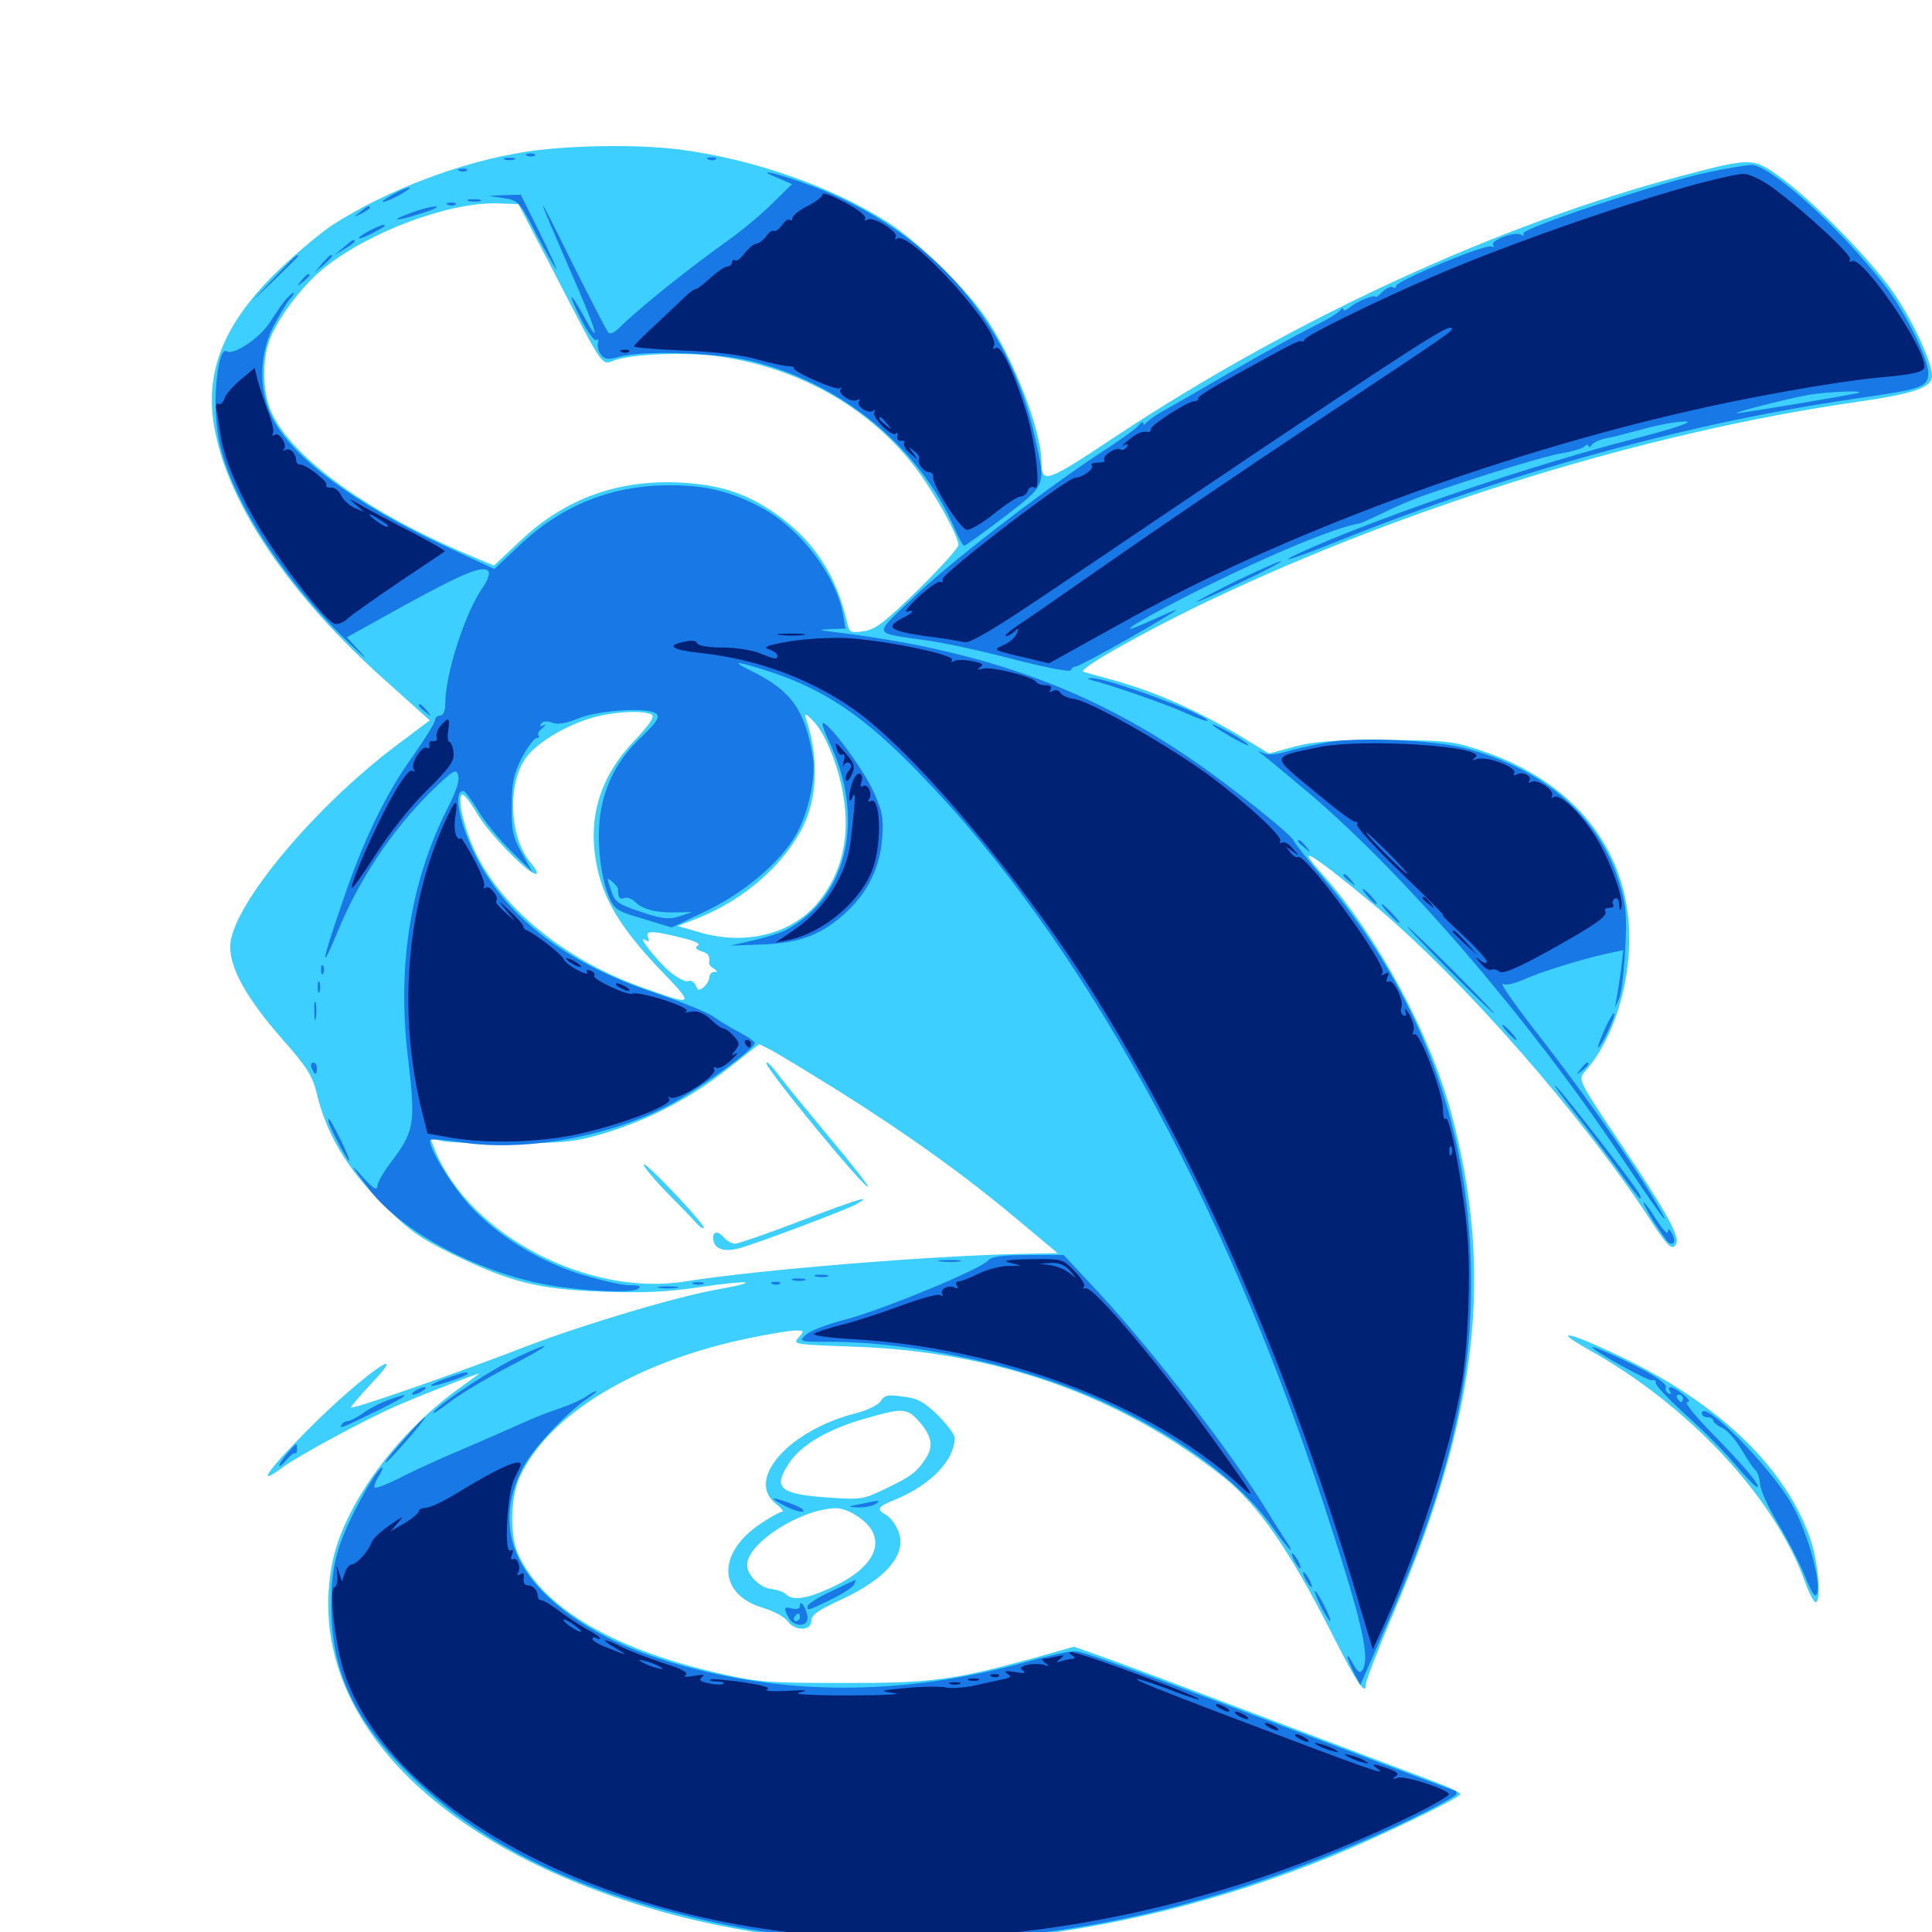 <svg xmlns="http://www.w3.org/2000/svg" viewBox="0 -1000 1000 1000">
	<path fill="#3ccfff" d="M272.461 -921.484C239.062 -916.406 200 -901.562 171.875 -883.398C164.844 -878.711 151.562 -867.383 142.188 -858.203C115.234 -831.445 105.664 -806.641 111.133 -777.734C118.359 -738.477 150.391 -691.406 199.805 -647.461L222.461 -627.148L206.836 -615.43C162.891 -582.812 119.141 -530.273 119.141 -509.961C119.141 -498.633 127.734 -483.203 145.312 -463.086C158.594 -448.047 161.719 -443.359 163.867 -434.375C168.945 -413.086 179.297 -395.703 197.266 -377.539C211.523 -363.281 216.797 -359.375 234.375 -350.781C263.672 -336.523 278.516 -332.617 311.914 -331.445C333.008 -330.664 345.117 -331.25 362.305 -333.789C387.305 -337.5 395.117 -336.914 372.656 -332.812C351.562 -329.297 303.32 -314.844 273.438 -303.516C237.695 -289.648 181.641 -270.117 181.641 -271.484C181.641 -272.07 186.133 -277.344 191.602 -283.203C214.453 -307.227 186.719 -287.5 159.766 -260.352C139.062 -239.648 132.422 -230.273 145.117 -239.648C153.516 -246.094 188.867 -265.234 206.055 -272.656C220.508 -278.906 249.023 -290.039 247.852 -288.867C247.461 -288.477 241.797 -284.375 235.352 -279.688C203.711 -256.25 177.344 -219.531 171.875 -190.43C157.031 -112.109 227.148 -40.625 350.391 -8.398C453.906 18.359 575 7.422 689.453 -39.258C712.891 -48.828 755.859 -69.531 755.859 -71.289C755.859 -72.07 751.172 -74.414 745.703 -76.562C740.039 -78.711 702.344 -92.969 662.109 -108.203C621.875 -123.438 581.445 -138.672 572.461 -141.797L555.859 -147.656L534.375 -141.602C492.969 -130.273 481.25 -128.711 435.547 -128.906C396.68 -128.906 391.797 -129.297 370.117 -134.375C315.82 -147.07 280.078 -168.555 267.969 -196.094C263.867 -205.859 264.258 -224.805 268.945 -235.352C283.594 -267.773 329.102 -295.312 387.891 -307.422C398.242 -309.57 408.984 -311.328 411.719 -311.328C416.406 -311.328 416.406 -311.133 413.281 -307.617C410.156 -304.102 410.938 -304.102 442.773 -302.93C515.43 -300.391 580.273 -277.539 633.398 -235.352C651.172 -221.094 667.383 -197.852 689.062 -155.078C702.734 -128.125 707.031 -121.68 707.031 -128.516C707.031 -130.078 713.477 -146.875 721.484 -165.625C765.039 -267.578 773.438 -341.211 750.977 -424.609C739.844 -465.625 713.086 -515.039 685.352 -546.484C669.336 -564.258 677.148 -559.766 710.938 -531.836C756.641 -493.75 819.727 -421.875 854.883 -367.578C863.477 -354.297 866.016 -352.148 867.773 -356.836C869.141 -360.742 861.133 -375 838.086 -409.18C817.188 -440.43 816.797 -441.211 820.117 -445.117C832.422 -458.594 841.211 -481.836 842.969 -505.469C846.875 -554.883 818.359 -594.336 766.602 -611.523C752.148 -616.406 748.438 -616.797 716.797 -616.992C689.844 -616.992 679.883 -616.211 669.727 -613.477L656.836 -609.961L644.336 -617.578C620.508 -632.031 597.656 -642.188 575.195 -648.242C568.75 -650 562.305 -651.758 560.742 -652.344C557.422 -653.516 594.336 -674.219 626.953 -689.648C729.688 -738.477 853.32 -776.367 959.961 -791.797C991.211 -796.289 1000 -799.414 1000 -805.469C1000 -812.305 990.82 -832.422 981.055 -847.07C969.922 -863.867 939.453 -895.117 921.875 -908.008C907.227 -918.555 906.836 -918.555 869.727 -908.789C775.391 -883.789 669.141 -834.766 577.344 -774.023C541.211 -750 539.258 -749.414 539.062 -760.742C539.062 -777.93 523.633 -816.797 508.984 -837.305C498.438 -852.148 474.219 -875.586 459.766 -884.766C430.469 -903.516 389.648 -917.773 351.367 -922.656C329.492 -925.391 293.945 -924.805 272.461 -921.484ZM287.695 -857.227C312.695 -808.789 311.328 -810.938 317.969 -813.477C326.758 -816.797 355.664 -817.969 372.656 -815.43C413.086 -809.57 448.633 -789.648 472.266 -759.961C482.031 -747.852 496.094 -722.852 496.094 -717.969C496.094 -716.406 486.719 -706.055 475.195 -694.727C457.812 -677.734 452.93 -674.023 446.875 -673.242C440.234 -672.266 439.648 -672.656 438.477 -677.734C433.203 -700.977 422.656 -717.969 404.883 -731.641C388.477 -743.945 374.219 -749.023 352.539 -750.195C320.117 -751.953 292.578 -741.992 269.336 -720.117L255.664 -707.227L238.672 -714.453C188.672 -735.938 150.977 -763.672 140.625 -786.328C136.328 -795.508 135.547 -810.352 138.672 -821.484C141.797 -832.617 155.469 -851.367 167.578 -861.133C191.016 -880.078 232.617 -895.508 257.617 -894.727L268.359 -894.336ZM337.305 -630.078C339.062 -629.102 336.133 -624.805 328.125 -616.406C310.742 -598.047 304.297 -577.344 308.594 -553.516C311.914 -535.156 320.898 -520.117 340.625 -499.219C359.961 -479.102 359.961 -479.102 333.008 -488.672C293.359 -502.734 260.938 -528.711 246.484 -558.008C240.234 -570.508 236.133 -588.672 239.453 -588.672C240.43 -588.672 243.945 -584.18 247.07 -578.711C253.125 -568.359 273.438 -547.656 277.344 -547.656C278.711 -547.656 277.344 -550.391 274.609 -553.516C262.891 -567.578 262.5 -597.266 273.828 -609.766C280.469 -616.992 292.578 -624.023 304.688 -627.93C315.82 -631.641 333.203 -632.617 337.305 -630.078ZM432.812 -603.516C441.797 -574.805 438.477 -550.977 423.047 -532.422C409.375 -516.406 385.742 -510.547 362.305 -517.383L350.781 -520.703L362.305 -525.195C385.547 -534.766 405.469 -552.148 415.625 -572.07C423.242 -587.305 423.828 -608.789 416.992 -628.711C416.211 -631.25 417.773 -630.273 421.875 -625.781C425.586 -621.484 429.688 -613.086 432.812 -603.516ZM355.078 -514.062C360.156 -512.695 362.695 -511.328 361.133 -510.547C359.57 -509.57 360.156 -508.594 363.086 -507.617C366.797 -506.445 367.578 -505.273 366.992 -501.562C366.992 -500.781 367.969 -499.414 369.531 -498.633C371.484 -497.266 371.484 -496.875 369.727 -496.875C368.359 -496.875 367.188 -495.703 367.188 -494.141C367.188 -492.773 365.82 -490.43 364.258 -489.062C361.914 -487.109 361.133 -487.305 360.156 -489.844C359.375 -491.797 357.617 -492.773 356.25 -492.188C354.688 -491.602 350.391 -493.945 346.68 -497.07C339.258 -503.516 329.492 -516.211 333.984 -513.477C335.938 -512.305 336.328 -512.695 335.352 -515.039C333.984 -518.555 338.086 -518.359 355.078 -514.062ZM433.398 -435.742C469.531 -413.086 499.414 -391.602 526.172 -369.141L547.461 -351.367L528.125 -350.977C481.055 -350 392.773 -342.773 354.492 -336.719C304.492 -328.711 243.555 -360.547 225.391 -404.102L222.656 -410.938L228.906 -409.375C232.422 -408.594 249.023 -408.008 265.625 -408.203C292.578 -408.398 297.852 -408.984 313.086 -413.477C336.523 -420.703 357.422 -431.641 376.758 -446.875L392.969 -459.57L399.219 -456.445C402.539 -454.688 417.969 -445.312 433.398 -435.742ZM395.117 -337.305C396.289 -337.891 395.312 -338.281 392.578 -338.281C389.844 -338.281 388.867 -337.891 390.234 -337.305C391.406 -336.914 393.75 -336.914 395.117 -337.305ZM396.68 -449.609C397.852 -444.922 449.023 -382.812 449.219 -385.938C449.219 -386.719 440.625 -397.852 430.078 -410.352C419.531 -423.047 407.422 -437.695 403.32 -443.164C399.414 -448.438 396.289 -451.367 396.68 -449.609ZM344.727 -383.203C352.344 -375.586 359.57 -367.969 360.938 -366.406C362.305 -364.844 363.867 -363.867 364.258 -364.453C365.43 -365.625 335.742 -397.266 333.398 -397.266C332.227 -397.266 337.305 -391.016 344.727 -383.203ZM414.062 -367.969C397.461 -361.523 382.422 -356.445 380.664 -356.25C378.906 -356.25 376.367 -357.617 375 -359.18C371.875 -362.891 369.141 -362.891 369.141 -359.375C369.141 -353.516 374.609 -351.562 383.398 -354.102C395.703 -357.812 436.914 -373.438 442.969 -376.562C452.734 -382.031 444.336 -379.492 414.062 -367.969ZM822.07 -301.562C874.023 -272.656 917.969 -225.586 933.984 -182.031C936.133 -175.781 938.867 -170.703 939.648 -170.703C942.969 -170.703 941.211 -191.406 936.914 -203.906C924.219 -239.844 891.406 -271.875 842.773 -295.898C814.648 -309.766 800.586 -313.672 822.07 -301.562ZM455.859 -274.805C454.492 -272.656 449.023 -270.117 443.164 -268.555C408.398 -259.766 385.742 -234.18 401.562 -221.68C404.492 -219.336 405.859 -217.578 404.883 -217.578C403.906 -217.578 399.023 -214.844 393.945 -211.523C370.898 -196.289 371.484 -174.805 394.922 -167.773C400.391 -166.211 406.055 -163.086 407.617 -160.938C411.328 -155.664 419.922 -155.664 419.922 -160.938C419.922 -164.062 423.242 -166.406 434.18 -171.484C458.789 -182.617 469.922 -195.703 464.844 -207.812C463.477 -211.133 460.742 -214.648 458.789 -215.82C453.32 -218.75 454.102 -220.117 463.867 -224.023C482.031 -231.641 494.141 -244.336 494.141 -255.859C494.141 -257.422 490.234 -262.695 485.352 -267.578C478.32 -274.414 474.805 -276.367 467.188 -277.148C459.57 -278.32 457.617 -277.734 455.859 -274.805ZM475 -265.039C482.227 -257.227 483.398 -251.562 479.297 -245.312C474.609 -238.086 471.68 -235.742 458.008 -229.297C446.68 -223.828 445.703 -223.633 427.148 -225C403.125 -226.758 399.805 -230.078 408.789 -243.164C414.844 -252.148 428.516 -260.156 446.68 -265.43C466.797 -271.289 469.141 -271.289 475 -265.039ZM440.039 -217.383C460.938 -206.641 456.25 -189.648 429.102 -177.734C416.992 -172.266 410.156 -171.484 406.836 -174.805C405.664 -175.977 402.344 -177.148 399.219 -177.539C393.359 -178.125 386.719 -184.766 386.719 -190.039C386.719 -201.172 414.062 -218.75 432.227 -219.336C434.18 -219.531 437.695 -218.555 440.039 -217.383Z"/>
	<path fill="#1878e5" d="M273.047 -919.336C271.484 -919.922 272.07 -920.508 274.219 -920.508C276.367 -920.703 277.539 -920.117 276.758 -919.531C276.172 -918.945 274.414 -918.75 273.047 -919.336ZM261.328 -917.383C259.961 -917.969 260.938 -918.359 263.672 -918.359C266.406 -918.359 267.383 -917.969 266.211 -917.383C264.844 -916.992 262.5 -916.992 261.328 -917.383ZM366.797 -917.383C365.234 -917.969 365.82 -918.555 367.969 -918.555C370.117 -918.75 371.289 -918.164 370.508 -917.578C369.922 -916.992 368.164 -916.797 366.797 -917.383ZM883.789 -910.742C859.375 -905.664 786.914 -881.641 788.477 -879.102C789.062 -877.93 788.672 -877.734 787.305 -878.516C784.375 -880.469 771.289 -875.586 772.852 -873.242C773.438 -872.07 773.047 -871.875 772.07 -872.461C769.531 -874.023 722.656 -854.688 722.656 -851.953C722.656 -850.977 721.875 -850.586 720.898 -851.367C719.922 -851.953 717.578 -850.781 715.625 -849.023C713.672 -847.07 712.109 -845.898 712.109 -846.289C711.719 -847.852 702.148 -843.945 698.828 -841.016C696.875 -839.453 695.312 -838.867 695.312 -839.844C695.312 -840.82 694.531 -840.625 693.75 -839.453C692.969 -838.086 686.328 -834.18 678.711 -830.469C671.289 -826.758 653.125 -816.797 638.672 -808.398C624.219 -800 608.398 -790.82 603.516 -788.086C598.633 -785.547 594.141 -782.227 593.359 -781.25C592.578 -780.078 591.797 -779.883 591.797 -780.859C591.797 -782.031 590.625 -781.445 589.453 -779.883C588.086 -778.125 579.102 -771.68 569.336 -765.43C539.648 -745.898 490.234 -707.812 471.875 -689.844C451.953 -670.703 451.172 -672.656 479.492 -668.555C488.086 -667.383 508.398 -663.086 524.414 -658.789C541.406 -654.492 553.906 -651.953 554.297 -653.125C554.688 -654.297 555.859 -655.078 557.031 -655.078C558.008 -655.078 570.508 -661.719 584.57 -669.727C598.633 -677.734 609.57 -684.375 608.984 -684.375C608.398 -684.375 602.93 -682.031 596.875 -679.297C574.805 -669.141 584.57 -676.172 612.695 -690.625C651.562 -710.547 690.43 -726.953 703.711 -729.102C704.492 -729.102 710.156 -731.836 716.406 -734.766C722.461 -737.891 732.812 -742.188 739.258 -744.336C771.094 -755.273 800.781 -764.258 808.594 -765.43C813.477 -766.211 818.555 -767.773 819.922 -768.75C821.094 -769.922 822.266 -770.117 822.266 -769.141C822.266 -768.164 823.047 -768.359 823.828 -769.727C824.609 -770.898 827.93 -772.461 831.055 -773.047C834.375 -773.633 843.164 -775.977 850.586 -777.93C858.203 -780.078 867.773 -781.836 872.07 -781.836C877.344 -781.836 867.773 -778.516 842.773 -772.07C791.797 -758.789 721.484 -734.961 680.273 -717.188C656.836 -707.031 665.43 -708.984 693.555 -720.312C782.227 -755.859 874.805 -781.25 960.938 -793.75C995.117 -798.633 998.047 -799.609 998.047 -807.031C998.047 -814.453 986.133 -838.672 975.781 -851.953C952.734 -881.836 916.016 -915.039 906.25 -914.648C903.516 -914.453 893.555 -912.891 883.789 -910.742ZM961.914 -796.68C959.18 -795.703 900.781 -785.938 899.023 -786.133C896.289 -786.328 926.367 -793.945 936.523 -795.703C946.289 -797.266 965.625 -798.047 961.914 -796.68ZM895.898 -784.766C896.68 -785.352 895.508 -785.938 893.359 -785.742C891.211 -785.742 890.625 -785.156 892.188 -784.57C893.555 -783.984 895.312 -784.18 895.898 -784.766ZM886.133 -782.812C886.914 -783.398 885.742 -783.984 883.594 -783.789C881.445 -783.789 880.859 -783.203 882.422 -782.617C883.789 -782.031 885.547 -782.227 886.133 -782.812ZM237.891 -911.523C236.328 -912.109 236.914 -912.695 239.062 -912.695C241.211 -912.891 242.383 -912.305 241.602 -911.719C241.016 -911.133 239.258 -910.938 237.891 -911.523ZM402.734 -907.812L409.961 -904.688L399.805 -894.727C394.141 -889.062 383.984 -880.664 377.148 -875.781C355.273 -860.156 330.469 -840.234 320.312 -830.078C318.164 -827.93 315.82 -826.953 315.039 -827.734C314.062 -828.516 305.859 -844.727 296.289 -863.672C276.367 -904.102 276.172 -903.711 294.922 -860.547C308.984 -828.516 311.914 -818.359 301.953 -836.719C294.531 -850.391 293.555 -848.828 300.781 -834.766C304.102 -828.125 307.617 -823.438 308.594 -824.023C309.57 -824.609 309.961 -824.023 309.57 -822.656C308.984 -821.094 309.57 -818.555 310.938 -816.602C313.086 -813.867 314.648 -813.672 320.312 -815.234C332.227 -818.75 370.312 -817.578 388.086 -813.281C435.156 -802.148 476.172 -768.359 494.141 -726.367C496.289 -721.484 498.438 -717.578 499.023 -717.578C499.805 -717.578 508.984 -724.219 519.727 -732.422C541.602 -749.219 541.211 -748.438 536.133 -771.68C522.656 -835.742 478.32 -884.18 413.281 -906.25C398.047 -911.523 391.602 -912.305 402.734 -907.812ZM203.125 -899.219C199.414 -897.07 197.266 -895.508 198.242 -895.508C199.414 -895.508 203.32 -897.07 207.031 -899.219C210.742 -901.367 213.086 -902.93 211.914 -902.93C210.938 -902.93 206.836 -901.367 203.125 -899.219ZM260.742 -897.461C268.164 -896.289 268.945 -895.703 277.344 -879.297C282.227 -870.117 286.914 -861.719 287.891 -860.742C288.672 -859.961 284.961 -868.164 279.492 -879.297L269.531 -899.219L261.133 -899.023L252.93 -898.633ZM242.773 -895.898C240.82 -896.484 241.992 -896.875 245.117 -896.875C248.438 -896.875 249.805 -896.484 248.633 -895.898C247.266 -895.508 244.531 -895.508 242.773 -895.898ZM232.031 -893.945C230.469 -894.531 231.055 -895.117 233.203 -895.117C235.352 -895.312 236.523 -894.727 235.742 -894.141C235.156 -893.555 233.398 -893.359 232.031 -893.945ZM186.328 -890.234C182.812 -887.5 182.812 -887.305 187.109 -889.453C189.453 -890.625 191.406 -891.992 191.406 -892.383C191.406 -893.945 190.43 -893.555 186.328 -890.234ZM213.281 -890.039C200.781 -885.547 204.297 -885.156 217.773 -889.453C224.219 -891.406 227.734 -893.164 225.586 -893.164C223.438 -893.164 217.969 -891.797 213.281 -890.039ZM191.016 -880.469C183.398 -876.367 184.18 -875 191.992 -878.906C199.219 -882.617 200.586 -883.594 198.047 -883.594C197.07 -883.398 193.945 -882.031 191.016 -880.469ZM177.539 -871.68L172.852 -867.773L178.32 -871.094C181.25 -872.852 183.594 -874.609 183.594 -875C183.594 -876.562 182.031 -875.781 177.539 -871.68ZM141.602 -855.859L129.883 -843.555L142.188 -855.273C148.828 -861.719 154.297 -867.188 154.297 -867.383C154.297 -868.945 152.344 -867.188 141.602 -855.859ZM166.797 -863.672L163.086 -859.18L167.578 -862.891C169.922 -865.039 171.875 -866.992 171.875 -867.383C171.875 -868.945 170.312 -867.773 166.797 -863.672ZM156.055 -854.883C153.516 -851.758 153.711 -851.562 156.836 -854.102C158.594 -855.469 160.156 -857.031 160.156 -857.422C160.156 -858.984 158.594 -858.008 156.055 -854.883ZM148.047 -845.117C146.289 -843.164 142.773 -837.891 139.844 -833.398C134.766 -825.195 120.898 -815.82 117.188 -818.164C113.867 -820.312 110.938 -802.734 111.719 -785.938C112.5 -773.438 114.258 -765.625 118.75 -754.297C130.078 -725.781 153.711 -692.773 181.055 -666.797C188.281 -659.766 191.016 -657.812 186.914 -662.109L179.492 -670.117L209.766 -686.914C240.82 -703.906 250.586 -707.812 252.93 -704.102C253.516 -702.93 252.344 -699.414 250 -696.094C240.82 -683.203 230.469 -651.172 230.469 -635.742C230.469 -632.031 229.492 -629.688 227.93 -629.688C226.367 -629.688 225.195 -628.516 225.195 -627.344C225.195 -625.977 220.117 -617.773 214.062 -609.18C199.805 -589.453 188.086 -565.43 176.953 -532.227C166.406 -501.758 165.43 -495.312 174.609 -517.383C185.938 -545.117 202.93 -570.312 223.242 -590.43C234.57 -601.367 236.133 -602.344 237.109 -598.828C238.086 -596.289 236.133 -590.234 231.445 -581.25C212.5 -543.75 205.469 -499.805 211.133 -452.93C215.234 -417.969 214.648 -414.648 201.953 -397.852C198.242 -392.969 195.312 -387.695 195.312 -385.938C195.117 -383.594 192.969 -384.961 188.086 -390.43C180.273 -399.219 181.641 -396.68 191.602 -383.789C208.594 -362.109 247.266 -341.602 283.203 -334.961C300.586 -331.836 326.758 -330.469 330.078 -332.812C332.227 -334.18 331.25 -334.766 325.781 -334.766C321.68 -334.766 310.156 -337.5 300 -340.625C278.125 -347.656 257.031 -360.742 242.969 -376.172C233.203 -387.109 220.703 -407.812 222.852 -409.961C223.633 -410.547 230.664 -409.961 238.477 -408.789C270.508 -403.711 314.258 -411.328 345.117 -427.344C360.938 -435.547 390.43 -456.836 390.625 -460.156C390.625 -460.938 386.914 -463.477 382.422 -465.82C377.93 -468.164 371.875 -471.875 368.945 -474.023C366.016 -475.977 352.734 -481.445 339.453 -485.938C298.242 -499.609 269.727 -519.531 252.148 -546.484C240.039 -564.844 233.008 -590.625 239.844 -590.625C240.625 -590.625 244.141 -585.938 247.461 -580.469C250.781 -574.805 258.594 -565.234 264.648 -559.375L275.586 -548.633L270.117 -558.398C265.43 -566.797 264.648 -570.312 264.844 -582.812C264.844 -594.727 265.82 -599.414 270.117 -607.812C273.047 -613.281 276.562 -617.969 277.734 -617.969C278.906 -617.969 279.297 -618.555 278.711 -619.336C277.93 -619.922 278.906 -621.68 280.859 -623.242C282.617 -624.805 283.008 -625.391 281.445 -624.609C279.688 -623.828 279.102 -624.023 280.078 -625.391C280.859 -626.758 283.008 -626.953 285.742 -625.977C288.672 -624.805 293.164 -625.586 299.805 -628.32C310.938 -632.617 336.133 -633.984 339.844 -630.469C341.602 -628.711 339.648 -625.977 332.617 -619.141C320.117 -607.617 313.086 -594.336 310.742 -578.711C308.789 -564.844 310.742 -546.484 315.234 -535.742C317.969 -529.297 319.336 -528.32 333.008 -524.414L347.656 -519.922L366.406 -528.906C387.5 -539.258 406.641 -556.25 413.672 -571.094C419.141 -582.422 422.266 -599.023 420.703 -608.008C416.797 -632.227 409.766 -642.188 390.039 -652.148C378.125 -658.008 379.688 -658.203 395.508 -653.32C425.977 -643.75 446.875 -629.883 476.562 -599.023C558.594 -514.648 633.203 -380.078 684.18 -224.414C704.688 -161.914 709.375 -142.383 705.273 -135.742C703.906 -133.594 702.93 -134.375 700.391 -138.672C698.828 -141.797 697.461 -143.555 697.461 -142.383C697.461 -141.406 699.023 -137.695 700.781 -134.18L704.102 -127.93L717.578 -158.594C751.367 -235.352 763.672 -289.648 761.133 -350.977C758.203 -424.414 731.836 -490.82 682.812 -548.047C675.781 -556.445 669.922 -563.867 669.727 -564.648C669.531 -567.188 637.5 -592.773 617.188 -606.641C562.891 -644.141 506.641 -664.062 428.711 -673.242C423.633 -673.828 424.023 -674.023 430.273 -674.414L437.695 -674.609L436.328 -682.031C432.617 -702.344 414.258 -726.367 394.336 -737.109C378.32 -745.703 365.43 -748.828 346.68 -748.828C316.797 -748.828 291.211 -738.672 269.336 -718.164L255.859 -705.469L231.055 -716.992C182.812 -739.453 149.805 -764.258 140.234 -785.156C133.789 -799.219 134.375 -816.797 141.406 -830.859C144.531 -836.719 148.242 -843.164 150 -845.117C151.562 -846.875 152.539 -848.438 151.953 -848.438C151.367 -848.438 149.609 -846.875 148.047 -845.117ZM319.922 -539.844C319.727 -535.742 320.703 -534.18 323.047 -535.156C324.414 -535.742 326.953 -534.961 328.516 -533.398C332.422 -529.297 339.453 -527.539 349.609 -527.734L358.398 -527.93L351.953 -525.781C346.484 -524.023 342.969 -524.219 332.031 -527.93C320.508 -531.641 318.359 -533.008 316.602 -538.281C313.867 -546.094 313.867 -546.289 317.188 -543.359C318.75 -541.992 319.922 -540.43 319.922 -539.844ZM639.648 -699.219C627.93 -693.359 618.75 -688.477 619.336 -688.477C619.922 -688.281 630.469 -692.969 642.773 -698.828C655.078 -704.688 664.258 -709.57 663.086 -709.57C662.109 -709.57 651.562 -704.883 639.648 -699.219ZM565.43 -647.852C575.391 -645.312 603.711 -635.547 613.867 -630.859C619.922 -628.125 625 -626.367 625 -626.953C625 -630.078 572.266 -649.414 564.844 -649.023C562.305 -648.828 562.5 -648.633 565.43 -647.852ZM216.797 -634.766C216.797 -634.375 218.359 -632.812 220.312 -631.445C223.242 -628.906 223.438 -629.102 220.898 -632.227C218.359 -635.352 216.797 -636.328 216.797 -634.766ZM428.906 -616.602C448.242 -576.953 438.867 -535.352 406.641 -518.555C404.102 -517.188 396.68 -514.844 390.039 -513.281L377.93 -510.547L394.531 -511.133C414.258 -511.914 425.391 -516.211 437.891 -527.734C449.414 -538.281 455.664 -551.562 456.641 -566.602C457.422 -576.953 456.641 -580.469 451.758 -591.016C446.094 -602.93 429.102 -625.781 425.977 -625.781C425.195 -625.781 426.562 -621.68 428.906 -616.602ZM627.93 -624.414C629.102 -623.438 634.375 -620.117 639.648 -617.188C645.117 -614.258 647.656 -613.281 645.508 -615.039C641.211 -618.75 624.805 -627.344 627.93 -624.414ZM688.477 -616.016C682.031 -614.844 672.461 -612.891 667.188 -611.328C660.547 -609.375 656.25 -608.984 653.516 -610.352C650.586 -611.719 650.781 -611.328 654.297 -608.789C656.836 -606.836 667.773 -597.656 678.711 -588.477C729.297 -545.117 793.164 -470.312 839.844 -400.195C856.055 -375.781 865.039 -363.281 860.352 -371.875C848.828 -392.578 825 -427.148 799.805 -459.766C782.617 -481.836 775.195 -492.578 778.32 -490.625C779.492 -489.844 784.18 -491.016 788.672 -492.969C797.656 -497.07 817.969 -503.32 831.836 -506.445L840.234 -508.203L839.062 -498.242C838.281 -492.578 837.305 -485.938 836.719 -483.203L835.938 -478.32L838.086 -483.203C839.258 -485.938 840.625 -497.461 841.211 -508.789C842.188 -526.367 841.602 -531.641 838.086 -543.164C827.734 -577.344 799.219 -602.148 757.812 -612.891C742.578 -616.797 704.883 -618.555 688.477 -616.016ZM671.875 -564.453C671.875 -564.062 673.438 -562.5 675.391 -561.133C678.32 -558.594 678.516 -558.789 675.977 -561.914C673.438 -565.039 671.875 -566.016 671.875 -564.453ZM695.312 -546.875C695.312 -546.484 696.875 -544.922 698.828 -543.555C701.758 -541.016 701.953 -541.211 699.414 -544.336C696.875 -547.461 695.312 -548.438 695.312 -546.875ZM708.008 -535.938C709.961 -533.789 711.914 -532.031 712.5 -532.031C713.086 -532.031 711.914 -533.789 709.961 -535.938C708.008 -538.086 706.055 -539.844 705.469 -539.844C704.883 -539.844 706.055 -538.086 708.008 -535.938ZM718.75 -527.148C721.289 -524.414 723.828 -522.266 724.219 -522.266C724.805 -522.266 723.242 -524.414 720.703 -527.148C718.164 -529.883 715.625 -532.031 715.234 -532.031C714.648 -532.031 716.211 -529.883 718.75 -527.148ZM750 -497.852C762.305 -485.547 772.852 -475.391 773.438 -475.391C773.828 -475.391 764.258 -485.547 751.953 -497.852C739.648 -510.156 729.102 -520.312 728.516 -520.312C728.125 -520.312 737.695 -510.156 750 -497.852ZM166.211 -497.656C166.211 -495.508 166.797 -494.922 167.383 -496.484C167.969 -497.852 167.773 -499.609 167.188 -500.195C166.602 -500.977 166.016 -499.805 166.211 -497.656ZM164.453 -489.062C164.453 -486.328 164.844 -485.352 165.43 -486.719C165.82 -487.891 165.82 -490.234 165.43 -491.602C164.844 -492.773 164.453 -491.797 164.453 -489.062ZM162.695 -476.367C162.695 -472.07 163.086 -470.508 163.477 -473.047C163.867 -475.391 163.867 -478.906 163.477 -480.859C162.891 -482.617 162.5 -480.664 162.695 -476.367ZM830.664 -467.383C828.32 -462.109 826.758 -457.812 827.148 -457.812C828.711 -457.812 836.133 -473.633 835.547 -475.391C835.156 -476.172 833.008 -472.656 830.664 -467.383ZM780.273 -465.625C782.227 -463.477 784.18 -461.719 784.766 -461.719C785.352 -461.719 784.18 -463.477 782.227 -465.625C780.273 -467.773 778.32 -469.531 777.734 -469.531C777.148 -469.531 778.32 -467.773 780.273 -465.625ZM161.328 -447.07C162.109 -445.508 162.891 -444.141 163.281 -444.141C163.672 -444.141 164.062 -445.508 164.062 -447.07C164.062 -448.633 163.281 -450 162.109 -450C161.133 -450 160.742 -448.633 161.328 -447.07ZM818.164 -446.68C815.625 -443.555 815.82 -443.359 818.945 -445.898C822.07 -448.438 823.047 -450 821.484 -450C821.094 -450 819.531 -448.438 818.164 -446.68ZM814.062 -425.391C822.656 -414.453 833.789 -399.805 838.867 -392.578C843.945 -385.547 848.438 -379.688 848.828 -379.688C849.414 -379.688 849.219 -380.859 848.438 -382.227C844.922 -388.086 813.867 -428.32 806.641 -436.328C802.344 -441.211 805.664 -436.133 814.062 -425.391ZM169.922 -419.922C169.922 -417.773 179.688 -399.219 180.664 -399.219C181.25 -399.219 179.297 -403.906 176.562 -409.57C171.094 -420.312 169.922 -422.266 169.922 -419.922ZM855.859 -367.773C859.375 -362.5 862.891 -357.422 863.672 -356.836C866.602 -355.078 867.578 -357.812 865.43 -361.523C864.062 -364.062 863.477 -364.258 863.281 -362.305C863.281 -360.742 860.742 -363.477 857.422 -368.555C854.297 -373.633 851.172 -377.734 850.781 -377.734C850.195 -377.734 852.539 -373.242 855.859 -367.773ZM511.328 -347.461C507.422 -342.969 455.859 -321.68 437.5 -316.992C428.32 -314.648 419.141 -311.133 416.992 -308.984C413.281 -305.469 413.672 -305.469 431.641 -305.469C465.039 -305.273 508.984 -297.266 545.703 -284.57C594.141 -267.773 639.453 -237.5 659.18 -208.789C666.406 -198.633 671.484 -193.164 665.625 -202.539C663.867 -204.883 659.766 -211.719 656.055 -217.578C638.477 -246.68 597.461 -299.805 569.141 -330.469L550.586 -350.391H532.227C518.555 -350.391 513.086 -349.609 511.328 -347.461ZM486.914 -347.07C483.789 -347.461 485.938 -347.852 491.211 -347.852C496.68 -347.852 499.023 -347.461 496.68 -347.07C494.141 -346.68 489.844 -346.68 486.914 -347.07ZM422.461 -339.258C420.508 -339.844 421.68 -340.234 424.805 -340.234C428.125 -340.234 429.492 -339.844 428.32 -339.258C426.953 -338.867 424.219 -338.867 422.461 -339.258ZM410.742 -337.305C408.789 -337.891 409.961 -338.281 413.086 -338.281C416.406 -338.281 417.773 -337.891 416.602 -337.305C415.234 -336.914 412.5 -336.914 410.742 -337.305ZM358.984 -335.352C357.617 -335.938 358.594 -336.328 361.328 -336.328C364.062 -336.328 365.039 -335.938 363.867 -335.352C362.5 -334.961 360.156 -334.961 358.984 -335.352ZM400 -335.352C398.438 -335.938 399.023 -336.523 401.172 -336.523C403.32 -336.719 404.492 -336.133 403.711 -335.547C403.125 -334.961 401.367 -334.766 400 -335.352ZM341.406 -333.398C338.867 -333.789 340.82 -334.18 345.703 -334.18C350.586 -334.18 352.539 -333.789 350.195 -333.398C347.656 -333.008 343.75 -333.008 341.406 -333.398ZM268.359 -297.852C255.078 -291.602 229.102 -274.609 224.609 -269.336C223.047 -267.383 226.562 -269.531 232.422 -274.023C238.281 -278.516 252.344 -286.914 263.672 -292.773C285.547 -304.102 288.281 -307.031 268.359 -297.852ZM824.219 -302.734C824.219 -300.977 852.93 -285.156 855.078 -285.547C856.445 -285.938 857.227 -285.352 857.031 -284.18C856.641 -283.203 863.672 -275.781 872.266 -267.969C881.055 -260.156 892.969 -248.242 898.633 -241.406C904.297 -234.766 909.18 -229.688 909.766 -230.273C910.938 -231.445 902.539 -241.406 885.156 -259.18C877.148 -267.383 871.68 -274.219 873.242 -274.219C875 -274.414 874.414 -275.586 871.289 -278.125C866.211 -282.422 862.305 -283.398 864.453 -279.688C865.234 -278.32 865.039 -278.125 863.477 -278.906C862.305 -279.688 861.719 -281.055 862.305 -282.031C862.891 -282.812 859.57 -285.742 854.883 -288.477C846.094 -293.75 824.219 -303.711 824.219 -302.734ZM871.094 -276.172C871.094 -275.195 870.703 -274.219 870.312 -274.219C869.727 -274.219 868.75 -275.195 868.164 -276.172C867.578 -277.344 867.969 -278.125 868.945 -278.125C870.117 -278.125 871.094 -277.344 871.094 -276.172ZM230.859 -286.523C226.172 -284.961 222.852 -283.203 223.242 -282.812C224.023 -281.836 242.188 -287.891 242.188 -289.062C242.188 -290.234 240.039 -289.844 230.859 -286.523ZM214.844 -280.078C213.281 -279.102 212.891 -278.125 213.867 -278.125C215.039 -278.125 217.188 -279.102 218.75 -280.078C220.312 -281.055 220.898 -282.031 219.727 -282.031C218.75 -282.031 216.406 -281.055 214.844 -280.078ZM303.32 -277.148C301.172 -275.586 295.117 -272.852 289.844 -271.094C284.57 -269.336 275.977 -266.016 270.508 -263.477C265.234 -261.133 251.172 -254.883 239.258 -249.805C227.539 -244.922 212.695 -238.086 206.445 -234.766C200.195 -231.641 194.531 -229.492 193.945 -230.078C193.359 -230.664 194.336 -233.398 196.289 -236.328C198.047 -239.258 198.633 -240.82 197.461 -240.234C193.555 -237.695 179.883 -212.695 175.781 -200C172.656 -190.625 171.484 -182.617 171.484 -169.336C171.484 -135.742 182.422 -111.328 209.961 -83.594C243.555 -49.414 289.453 -25.195 350.586 -9.57C386.719 -0.195 411.914 3.125 453.125 4.492C544.727 7.422 634.57 -12.891 729.102 -57.812C742.773 -64.453 753.906 -70.508 753.906 -71.484C753.906 -72.266 753.711 -73.047 753.32 -73.047C752.93 -73.047 724.609 -83.594 690.234 -96.68C575.195 -140.039 560.742 -145.312 555.859 -145.312C553.125 -145.312 541.797 -142.773 530.664 -139.648C474.609 -124.023 418.359 -122.266 366.211 -134.57C329.297 -143.164 303.516 -155.273 284.375 -172.852C262.891 -192.578 258.008 -215.234 270.312 -239.648C275.586 -250 292.969 -268.75 304.688 -276.562C307.422 -278.32 309.18 -279.883 308.594 -279.883C308.008 -280.078 305.664 -278.711 303.32 -277.148ZM200.586 -275.195C196.484 -273.633 190.625 -270.703 187.695 -268.359C184.57 -266.211 181.055 -264.453 180.078 -264.453C178.906 -264.453 177.344 -263.672 176.758 -262.5C175.391 -260.156 176.758 -260.742 196.289 -270.312C212.109 -278.125 213.867 -280.078 200.586 -275.195ZM880.859 -268.359C880.859 -267.383 882.227 -266.406 883.789 -266.406C885.352 -266.406 886.719 -265.625 886.719 -264.844C886.719 -263.867 888.867 -262.109 891.406 -260.938C894.141 -259.766 898.633 -254.492 901.562 -249.414C904.688 -244.336 907.812 -239.453 908.789 -238.867C909.766 -238.086 910.742 -235.156 910.938 -232.031C911.133 -228.906 915.234 -219.727 920.117 -211.719C925 -203.711 931.25 -191.406 934.18 -184.375C937.891 -175.195 939.648 -172.656 940.43 -175C942.773 -181.055 935.742 -206.445 927.734 -220.898C916.992 -240.234 880.859 -276.953 880.859 -268.359ZM213.672 -260.156C202.734 -247.852 198.633 -242.969 199.609 -242.969C200.195 -242.969 205.078 -248.242 210.742 -254.688C221.484 -266.992 223.633 -270.898 213.672 -260.156ZM148.828 -247.852C146.484 -245.117 144.531 -242.383 144.531 -241.406C144.727 -240.625 146.289 -241.992 148.242 -244.336C150.195 -246.68 152.344 -248.242 152.734 -247.852C153.32 -247.266 153.711 -248.242 153.711 -249.805C153.711 -253.516 153.711 -253.516 148.828 -247.852ZM400.391 -224.219C400.391 -223.828 402.93 -222.266 406.25 -220.508C412.109 -217.578 417.773 -216.406 415.234 -218.945C413.672 -220.508 400.391 -225.195 400.391 -224.219ZM445.312 -221.484C438.477 -220.117 438.477 -220.117 444.336 -219.727C447.656 -219.727 451.562 -220.508 453.125 -221.484C456.445 -223.633 455.273 -223.633 445.312 -221.484ZM669.922 -192.188C671.094 -190.039 672.461 -188.281 673.047 -188.281C673.438 -188.281 673.047 -190.039 671.875 -192.188C670.703 -194.336 669.336 -196.094 668.75 -196.094C668.359 -196.094 668.75 -194.336 669.922 -192.188ZM675.781 -182.422C676.953 -180.273 678.32 -178.516 678.906 -178.516C679.297 -178.516 678.906 -180.273 677.734 -182.422C676.562 -184.57 675.195 -186.328 674.609 -186.328C674.219 -186.328 674.609 -184.57 675.781 -182.422ZM430.273 -176.367C423.438 -173.242 417.969 -169.727 417.969 -168.555C417.969 -166.211 417.578 -166.016 431.25 -172.656C436.719 -175.391 441.797 -178.711 442.188 -180.078C442.773 -181.25 442.969 -182.422 442.773 -182.227C442.578 -182.227 436.914 -179.492 430.273 -176.367ZM683.594 -168.75C685.742 -164.453 688.086 -160.938 688.477 -160.938C689.062 -160.938 687.695 -164.453 685.547 -168.75C683.398 -173.047 681.055 -176.562 680.664 -176.562C680.078 -176.562 681.445 -173.047 683.594 -168.75ZM414.062 -168.945C414.062 -167.383 412.695 -166.797 410.156 -167.383C405.664 -168.555 405.469 -167.969 408.203 -162.695C410.742 -158.008 417.969 -157.617 417.969 -162.5C417.969 -166.602 414.062 -173.047 414.062 -168.945ZM414.062 -162.891C414.062 -161.914 413.086 -160.938 411.914 -160.938C410.938 -160.938 410.547 -161.914 411.133 -162.891C411.719 -164.062 412.695 -164.844 413.281 -164.844C413.672 -164.844 414.062 -164.062 414.062 -162.891Z"/>
	<path fill="#002274" d="M866.211 -901.367C825 -889.258 774.023 -870.898 740.234 -856.25C711.328 -843.75 676.953 -826.758 675.391 -824.414C674.609 -823.047 673.828 -822.656 673.828 -823.438C673.828 -824.219 668.359 -821.875 661.719 -818.164C654.883 -814.453 642.578 -807.617 634.375 -803.125C626.172 -798.633 619.727 -794.531 620.117 -793.75C620.508 -792.969 619.727 -792.383 618.359 -792.383C614.844 -792.383 595.703 -780.078 595.703 -777.93C595.703 -776.953 595.117 -776.367 594.336 -776.367C591.016 -776.953 588.672 -775.977 583.984 -772.07C581.25 -769.922 580.273 -768.75 581.836 -769.531C583.594 -770.508 584.18 -770.117 583.203 -768.555C582.422 -767.383 580.859 -766.797 579.883 -767.383C577.734 -768.945 569.922 -763.672 571.68 -761.914C572.266 -761.133 570.898 -760.547 568.359 -760.547C565.82 -760.547 564.453 -759.961 565.039 -759.18C566.797 -757.617 560.547 -752.93 556.641 -752.734C552.148 -752.734 487.305 -702.93 487.891 -700.195C488.086 -698.828 487.695 -698.242 486.719 -698.828C485.742 -699.414 480.664 -695.898 475.391 -691.016C470.117 -686.133 467.578 -682.617 469.727 -683.398C474.219 -684.766 472.461 -682.617 466.406 -679.688C458.203 -675.391 460.742 -673.438 477.93 -670.898C487.5 -669.727 496.875 -668.164 499.023 -667.578C501.953 -666.797 515.039 -674.609 544.531 -694.531C725.586 -816.797 749.219 -832.227 751.172 -830.273C752.539 -828.906 754.492 -830.273 676.758 -778.711C643.555 -756.641 597.852 -725.586 575.195 -709.766C552.734 -694.141 530.664 -678.711 526.367 -675.977C522.07 -673.047 519.531 -670.703 520.703 -670.703C521.68 -670.703 523.828 -671.875 525.195 -673.242C527.148 -675.195 527.344 -674.805 526.172 -671.875C525.391 -669.922 522.266 -667.188 519.141 -666.016C513.867 -663.672 514.062 -663.477 528.32 -660.156L542.969 -656.641L553.125 -662.305C558.789 -665.43 573.633 -673.633 585.938 -680.469C663.867 -723.438 772.266 -763.672 871.094 -786.523C905.078 -794.531 950.977 -802.539 971.68 -804.492C991.211 -806.25 996.094 -807.422 996.094 -810.352C996.094 -820.898 963.672 -867.969 958.594 -864.844C957.422 -864.062 957.031 -864.453 957.617 -865.625C958.984 -867.578 935.742 -889.258 917.969 -902.539C912.695 -906.445 906.055 -909.766 902.93 -909.961C900 -910.352 883.398 -906.445 866.211 -901.367ZM425.781 -899.414C425.781 -898.242 422.266 -895.508 417.969 -893.359C413.672 -891.211 410.156 -888.281 410.156 -887.109C410.156 -885.938 409.57 -885.547 408.789 -886.133C408.203 -886.914 406.25 -885.742 404.883 -883.594C403.32 -881.445 401.367 -880.078 400.586 -880.469C399.805 -881.055 397.852 -879.688 396.484 -877.539C394.922 -875.586 392.578 -873.828 391.406 -873.828C390.234 -873.828 387.695 -871.68 385.547 -869.141C383.594 -866.406 381.445 -864.648 380.469 -865.234C379.688 -865.82 378.906 -865.234 378.906 -864.258C378.906 -863.086 377.734 -862.109 376.562 -862.109C375.195 -862.109 371.289 -859.375 367.773 -856.25C364.258 -852.93 360.938 -850.391 360.156 -850.391C359.375 -850.391 357.422 -849.023 355.664 -847.461C353.906 -845.703 347.07 -839.258 340.43 -833.008C333.594 -826.758 328.125 -821.289 328.125 -820.703C328.125 -820.117 339.844 -819.141 354.102 -818.555C369.922 -817.969 384.375 -816.211 391.602 -814.062C398.047 -812.305 405.273 -810.547 407.617 -810.547C409.961 -810.352 411.328 -809.961 410.938 -809.57C409.57 -808.008 432.422 -797.852 434.57 -799.023C435.547 -799.805 435.938 -799.609 435.156 -798.633C433.008 -796.484 440.82 -791.211 443.75 -792.969C445.117 -793.75 445.312 -793.555 444.531 -792.188C442.969 -789.648 450 -785.352 452.148 -787.5C453.125 -788.281 453.125 -787.891 452.539 -786.719C450.977 -784.18 461.523 -773.633 463.672 -775.586C464.453 -776.562 464.844 -775.781 464.453 -774.219C464.062 -772.656 465.039 -771.484 466.406 -771.875C467.969 -772.07 468.555 -771.484 467.969 -770.703C467.383 -769.727 468.75 -767.188 471.289 -765.234C475.391 -761.523 475.391 -761.523 472.656 -765.43C469.922 -768.945 469.922 -769.141 473.047 -766.602C475 -765.234 476.172 -763.477 475.781 -762.695C474.414 -760.547 478.125 -755.664 480.859 -755.664C482.227 -755.469 483.203 -754.492 483.008 -753.32C482.227 -749.414 496.875 -726.367 500.391 -725.781C502.344 -725.586 508.594 -729.297 514.648 -734.18C520.703 -739.062 526.758 -742.969 528.125 -742.969C529.688 -742.969 531.445 -744.336 532.031 -746.094C532.617 -747.656 534.18 -748.438 535.547 -747.656C538.867 -745.508 536.133 -770.898 531.055 -787.109C524.805 -807.617 517.969 -821.68 515.43 -819.922C513.867 -819.141 513.672 -819.336 514.453 -820.898C518.75 -827.93 471.094 -880.664 464.453 -876.562C463.281 -875.781 462.891 -876.172 463.672 -877.344C465.234 -879.883 451.953 -888.281 449.023 -886.328C447.656 -885.547 447.266 -885.742 447.852 -886.914C448.633 -888.086 443.945 -891.797 437.5 -895.117C431.055 -898.633 425.781 -900.586 425.781 -899.414ZM351.172 -821.68C355.078 -822.07 351.758 -822.461 343.75 -822.461C335.742 -822.461 332.422 -822.07 336.523 -821.68C340.43 -821.289 347.07 -821.289 351.172 -821.68ZM459.18 -780.664C461.719 -777.539 461.523 -777.344 458.594 -779.883C455.273 -782.422 454.297 -783.984 455.859 -783.984C456.25 -783.984 457.812 -782.422 459.18 -780.664ZM321.875 -817.773C320.312 -818.359 320.898 -818.945 323.047 -818.945C325.195 -819.141 326.367 -818.555 325.586 -817.969C325 -817.383 323.242 -817.188 321.875 -817.773ZM124.609 -803.516C120.703 -800.195 116.797 -795.898 116.211 -793.75C115.43 -791.602 114.062 -790.234 113.086 -791.016C111.914 -791.602 111.523 -790.234 112.109 -787.5C112.695 -785.156 113.477 -779.102 114.258 -774.414C116.016 -761.523 126.172 -738.867 138.672 -719.922C151.172 -700.586 168.945 -678.711 173.047 -677.148C174.609 -676.562 177.93 -677.734 180.273 -680.078C182.617 -682.227 194.727 -690.625 207.031 -699.023C219.336 -707.227 229.883 -714.258 230.273 -714.648C230.469 -715.039 223.047 -719.336 213.672 -724.219C204.102 -729.102 192.383 -735.352 187.5 -738.086C180.859 -741.992 179.883 -742.383 183.594 -739.258L188.477 -734.961L183.594 -737.109C180.859 -738.281 177.734 -741.211 176.562 -743.555C175.586 -745.898 173.242 -747.656 171.484 -747.656C169.531 -747.461 168.359 -748.047 168.945 -748.828C170.117 -750.586 158.594 -759.57 155.273 -759.57C154.297 -759.57 153.32 -760.547 153.32 -761.523C153.32 -765.234 150.195 -768.359 147.852 -767.188C146.484 -766.406 146.094 -766.406 146.875 -767.383C149.023 -769.531 144.727 -776.562 142.188 -775C141.016 -774.219 140.625 -774.414 141.211 -775.586C141.992 -776.758 140.82 -781.836 138.672 -787.109C136.719 -792.383 134.375 -799.609 133.398 -803.125L131.836 -809.57ZM199.219 -729.297C200.781 -728.32 201.367 -727.344 200.195 -727.344C199.219 -727.344 196.094 -729.297 193.359 -731.445C188.672 -735.352 192.383 -733.984 199.219 -729.297ZM403.906 -671.289C400.391 -671.68 402.734 -672.07 409.18 -672.07C415.625 -672.07 418.555 -671.68 415.625 -671.289C412.695 -670.898 407.422 -670.898 403.906 -671.289ZM408.203 -667.969C397.07 -666.016 394.531 -665.039 398.047 -663.867C400.391 -663.086 402.344 -661.719 402.344 -660.742C402.344 -658.398 401.367 -658.594 393.164 -661.914C389.453 -663.477 380.664 -664.844 374.023 -664.844C366.602 -664.844 361.328 -665.82 360.938 -666.992C360.352 -668.555 358.008 -668.75 353.906 -667.773C344.727 -665.82 347.852 -663.672 361.719 -662.109C392.578 -658.984 422.266 -647.656 444.922 -630.664C475.781 -607.422 529.297 -543.75 563.867 -489.062C621.094 -398.633 668.945 -288.867 704.688 -165.82L710.547 -146.289L716.797 -159.961C733.984 -197.656 750.781 -249.805 756.641 -284.18C759.766 -302.344 761.328 -339.453 759.57 -360.156C757.812 -384.18 750.195 -424.219 748.242 -420.898C747.461 -419.922 746.875 -422.266 746.875 -426.172C746.68 -434.766 734.766 -466.211 732.227 -464.648C731.25 -463.867 731.055 -464.844 731.641 -466.406C732.227 -467.969 731.25 -471.68 729.492 -474.805C727.734 -477.734 726.758 -478.711 727.344 -476.758C728.125 -474.609 727.734 -473.633 726.367 -474.414C725.195 -475.195 724.805 -477.148 725.391 -478.711C726.758 -482.227 721.094 -493.555 718.75 -491.992C717.578 -491.211 717.383 -492.188 718.164 -494.141C719.141 -496.68 718.75 -497.07 716.797 -495.898C715.039 -494.922 714.648 -495.117 715.625 -496.484C718.164 -500.586 675.586 -558.789 671.875 -556.445C671.094 -555.859 669.141 -557.031 667.773 -558.984C665.234 -562.109 665.43 -562.109 668.945 -559.375C672.852 -556.641 672.852 -556.641 669.141 -560.742C667.188 -563.281 664.648 -564.648 663.477 -563.867C662.5 -563.281 662.109 -563.672 662.695 -564.648C664.062 -566.797 646.289 -583.398 626.953 -597.852C606.641 -613.086 563.867 -637.5 555.664 -638.281C552.734 -638.672 549.805 -640.039 548.828 -641.406C548.047 -642.773 546.289 -643.164 544.922 -642.383C543.164 -641.406 542.773 -641.602 543.75 -642.969C544.727 -644.531 543.75 -645.312 541.211 -645.312C539.062 -645.312 536.914 -646.094 536.328 -647.07C534.57 -649.805 512.5 -655.273 508.594 -653.906C505.859 -653.125 505.664 -653.32 507.422 -654.688C509.375 -656.055 508.398 -656.836 503.125 -657.812C499.219 -658.594 495.117 -658.594 493.75 -657.812C492.578 -657.031 492.188 -657.227 492.773 -658.398C494.531 -661.133 458.008 -668.555 438.477 -669.727C429.883 -670.117 416.211 -669.336 408.203 -667.969ZM751.367 -402.734C750.781 -401.172 750.195 -401.758 750.195 -403.906C750 -406.055 750.586 -407.227 751.172 -406.445C751.758 -405.859 751.953 -404.102 751.367 -402.734ZM228.125 -624.414C226.367 -622.461 225.586 -619.727 225.977 -618.359C226.562 -616.992 225.781 -616.211 224.219 -616.406C222.852 -616.797 221.875 -615.82 222.266 -614.453C222.461 -612.891 221.875 -612.305 220.898 -612.891C218.555 -614.453 212.305 -604.688 214.062 -601.953C214.844 -600.781 214.648 -600.391 213.281 -601.172C212.109 -601.953 207.617 -596.289 202.539 -586.914C193.945 -571.484 180.859 -541.797 182.227 -540.43C182.617 -540.039 188.086 -547.852 194.531 -557.812C200.977 -567.969 212.305 -582.422 220.703 -590.625C233.008 -602.734 235.352 -606.25 234.766 -610.742C234.375 -613.672 233.398 -616.016 232.617 -616.016C231.836 -616.016 231.445 -618.75 232.031 -621.875C233.008 -628.711 232.227 -629.102 228.125 -624.414ZM433.008 -612.695C433.594 -610.156 434.961 -608.789 435.938 -609.375C437.109 -610.156 437.5 -608.789 436.719 -606.055C436.133 -603.516 436.133 -602.539 436.719 -603.906C437.305 -605.078 438.672 -605.664 439.648 -605.078C440.82 -604.297 440.82 -602.93 439.453 -601.172C438.086 -599.805 437.5 -597.656 437.891 -596.289C438.281 -595.117 439.648 -596.289 440.82 -599.023C442.773 -603.125 442.383 -604.688 437.5 -610.352C432.812 -615.82 432.031 -616.211 433.008 -612.695ZM681.641 -613.086C657.617 -608.008 657.617 -609.18 680.078 -590.625C691.016 -581.445 700.586 -574.219 701.562 -574.609C702.539 -574.805 702.93 -574.219 702.344 -573.242C701.758 -572.266 712.305 -560.547 725.977 -547.461C739.844 -534.18 749.219 -524.609 747.07 -526.172C744.922 -527.734 749.023 -523.438 756.445 -516.602C763.672 -509.961 769.531 -503.516 769.531 -502.344C769.531 -501.172 767.969 -501.367 766.211 -502.93C763.281 -505.078 763.281 -504.883 766.406 -501.367C768.359 -498.828 770.898 -497.461 771.875 -498.047C772.852 -498.633 774.805 -498.242 775.977 -497.07C777.93 -495.703 784.766 -498.633 801.562 -507.812C826.172 -521.484 832.422 -525.977 830.859 -528.516C830.273 -529.297 831.25 -530.078 833.008 -530.078C834.766 -530.078 835.742 -530.859 834.961 -531.836C834.375 -532.812 834.766 -534.18 835.938 -534.961C837.109 -535.547 838.086 -534.18 838.086 -531.641C838.281 -528.711 838.672 -528.32 839.258 -530.273C840.625 -535.352 832.422 -557.227 824.805 -568.555C816.992 -580.469 807.227 -589.258 804.297 -587.5C803.125 -586.719 802.734 -587.109 803.32 -588.086C805.078 -590.82 795.508 -597.07 792.578 -595.312C791.406 -594.531 791.016 -594.727 791.602 -595.898C793.164 -598.438 787.695 -600.977 784.766 -599.023C783.594 -598.438 783.203 -598.828 783.789 -599.805C785.547 -602.734 770.117 -608.594 764.844 -607.227C761.914 -606.25 761.523 -606.445 763.477 -607.812C771.875 -613.672 704.688 -618.164 681.641 -613.086ZM749.414 -610.938C750.195 -611.523 749.023 -612.109 746.875 -611.914C744.727 -611.914 744.141 -611.328 745.703 -610.742C747.07 -610.156 748.828 -610.352 749.414 -610.938ZM718.75 -558.398C724.609 -552.539 728.906 -547.656 728.32 -547.656C727.93 -547.656 722.656 -552.539 716.797 -558.398C710.938 -564.258 706.641 -569.141 707.227 -569.141C707.617 -569.141 712.891 -564.258 718.75 -558.398ZM441.406 -595.508C438.867 -588.867 438.867 -581.836 441.406 -587.695C442.969 -591.406 442.773 -584.766 440.234 -564.258C438.281 -547.07 426.562 -529.102 410.547 -518.359L401.367 -512.109L408.203 -513.477C426.367 -517.188 446.289 -534.18 451.953 -550.977C456.641 -564.453 455.664 -588.477 450.586 -585.352C449.609 -584.766 449.219 -585.156 449.805 -586.328C451.758 -589.258 449.219 -594.727 446.68 -593.164C445.508 -592.383 445.117 -593.164 445.898 -595.117C446.484 -596.875 446.289 -598.828 445.312 -599.414C444.141 -600.195 442.383 -598.242 441.406 -595.508ZM231.641 -577.539C210.742 -533.789 205.664 -477.539 217.969 -426.562L221.289 -413.281L233.398 -411.133C251.562 -408.008 278.125 -408.594 297.852 -412.695C320.117 -417.383 348.242 -427.93 346.484 -431.055C345.703 -432.422 345.703 -432.812 346.68 -432.031C349.609 -429.297 371.875 -443.359 369.727 -446.68C369.141 -447.852 369.531 -448.047 370.703 -447.266C371.875 -446.68 375.195 -448.242 378.32 -451.172C381.25 -453.906 382.422 -455.469 380.859 -454.688C378.32 -453.32 378.32 -453.516 380.664 -456.445C383.008 -459.375 382.812 -460.352 379.883 -463.672C377.93 -465.82 375.586 -467.578 374.609 -467.578C373.633 -467.578 370.508 -469.727 367.773 -472.461C364.062 -475.781 360.938 -476.953 357.422 -476.367C354.688 -475.781 353.711 -475.977 355.273 -476.562C356.836 -477.344 351.953 -479.688 343.75 -482.422C335.742 -484.961 328.516 -486.328 327.539 -485.742C325.195 -484.375 306.445 -493.164 307.617 -494.922C308.203 -495.898 307.227 -497.07 305.469 -497.656C303.711 -498.242 303.125 -498.047 303.906 -496.68C304.492 -495.508 302.344 -496.094 299.023 -497.852C295.508 -499.609 292.383 -502.148 291.797 -503.516C290.82 -506.055 276.562 -516.992 272.461 -518.555C271.484 -518.945 270.703 -519.922 270.898 -520.508C271.094 -521.094 267.969 -524.609 264.062 -528.32C257.422 -534.375 257.227 -534.57 261.719 -529.102L266.602 -523.242L261.328 -527.93C258.203 -530.664 256.25 -533.008 256.836 -533.594C258.594 -535.352 253.711 -541.797 251.562 -540.625C250.391 -539.844 250 -540.039 250.586 -541.211C251.367 -542.383 248.828 -548.828 245.117 -555.664C241.406 -562.5 238.281 -567.383 238.281 -566.211C238.281 -565.234 237.305 -565.625 236.328 -567.188C235.352 -568.75 234.961 -573.438 235.742 -577.539C237.109 -586.719 235.938 -586.719 231.641 -577.539ZM736.328 -535.156C736.328 -534.766 737.891 -533.203 739.844 -531.836C742.773 -529.297 742.969 -529.492 740.43 -532.617C737.891 -535.742 736.328 -536.719 736.328 -535.156ZM751.953 -517.773C751.953 -517.383 754.883 -514.648 758.398 -511.328L764.648 -505.664L758.984 -512.109C753.516 -517.969 751.953 -519.336 751.953 -517.773ZM292.969 -503.906C292.969 -503.32 294.727 -501.953 296.875 -500.781C299.023 -499.609 300.781 -499.219 300.781 -499.609C300.781 -500.195 299.023 -501.562 296.875 -502.734C294.727 -503.906 292.969 -504.297 292.969 -503.906ZM320.312 -489.062C321.875 -488.086 324.219 -487.109 325.195 -487.109C326.367 -487.109 325.781 -488.086 324.219 -489.062C322.656 -490.039 320.508 -491.016 319.336 -491.016C318.359 -491.016 318.75 -490.039 320.312 -489.062ZM385.742 -459.766C386.328 -458.789 387.305 -457.812 387.891 -457.812C388.281 -457.812 388.672 -458.789 388.672 -459.766C388.672 -460.938 387.695 -461.719 386.523 -461.719C385.547 -461.719 385.156 -460.938 385.742 -459.766ZM522.461 -346.484L528.32 -344.922L521.289 -344.727C517.578 -344.727 510.742 -342.773 506.25 -340.625C501.953 -338.477 497.266 -336.719 496.094 -336.719C494.922 -336.719 494.531 -335.742 495.312 -334.375C496.094 -333.203 495.898 -332.812 494.531 -333.398C491.602 -335.352 486.133 -332.812 487.695 -330.273C488.281 -329.102 487.891 -328.906 486.719 -329.688C485.352 -330.469 476.367 -327.93 466.406 -324.219C456.445 -320.508 442.578 -316.016 435.547 -314.258C428.516 -312.5 422.07 -310.352 421.289 -309.57C420.508 -308.789 429.688 -307.422 441.797 -306.836C518.359 -302.344 595.898 -273.047 641.406 -231.445C650.781 -222.852 649.609 -224.805 631.055 -250.781C602.148 -291.406 566.016 -334.375 561.914 -333.203C560.547 -332.812 560.156 -333.203 561.133 -333.984C561.914 -334.766 559.766 -338.477 556.25 -341.992C550.195 -348.438 549.805 -348.438 533.398 -348.242C521.484 -348.047 518.359 -347.461 522.461 -346.484ZM553.906 -342.188C557.617 -337.695 557.617 -337.695 553.711 -341.016C551.562 -342.773 547.266 -344.531 543.945 -345.117L538.086 -345.898L544.141 -346.289C548.242 -346.484 551.367 -345.117 553.906 -342.188ZM255.859 -238.281C250.977 -235.742 241.797 -230.469 235.547 -226.562C229.102 -222.656 222.266 -219.531 220.312 -219.531C218.359 -219.531 216.797 -218.75 216.797 -217.773C216.797 -216.797 213.477 -214.062 209.57 -211.719L202.148 -207.422L206.055 -211.914C209.375 -215.625 208.594 -215.43 201.758 -210.547C197.07 -207.422 192.969 -203.516 192.383 -201.758C190.82 -197.266 184.57 -190.234 182.031 -190.234C180.859 -190.234 179.297 -188.281 178.516 -185.938L176.953 -181.445L175.391 -186.328C174.023 -190.625 174.023 -190.43 174.609 -184.961C174.805 -181.445 174.219 -178.516 173.242 -178.516C169.922 -178.516 173.633 -147.266 178.516 -133.203C201.367 -67.773 296.094 -13.086 409.18 0.195C513.281 12.305 627.734 -9.57 733.008 -61.328C742.383 -66.016 750 -70.508 750 -71.289C750 -73.633 727.344 -81.055 723.633 -79.883C720.703 -78.906 720.508 -79.102 722.266 -80.469C724.414 -81.836 723.438 -82.812 718.555 -84.57C710.742 -87.305 709.18 -87.305 712.891 -84.57C718.75 -80.469 709.961 -83.594 633.789 -112.5C597.852 -126.172 587.891 -130.273 588.477 -130.859C588.867 -131.25 596.094 -128.906 604.492 -125.781C612.891 -122.461 620.117 -120.117 620.508 -120.508C620.898 -121.094 608.203 -126.172 592.383 -132.031C562.695 -143.164 549.219 -147.266 554.688 -143.359C556.445 -142.383 556.641 -141.406 555.273 -141.406C554.102 -141.406 551.367 -140.82 549.414 -140.234C546.484 -139.258 546.289 -139.453 548.828 -141.406C551.172 -143.359 550.977 -143.555 546.875 -142.578C544.141 -141.992 541.211 -141.406 540.039 -141.406C539.062 -141.406 539.453 -140.43 541.016 -139.258C543.359 -137.5 543.359 -137.305 540.43 -138.281C538.477 -138.867 534.57 -138.867 531.836 -138.281C528.125 -137.305 527.539 -136.523 529.688 -135.156C531.25 -133.984 529.883 -133.789 525.391 -134.57C520.508 -135.352 519.336 -135.156 521.289 -133.789C523.633 -132.227 523.242 -131.641 519.336 -130.859C516.797 -130.273 509.961 -128.906 504.297 -127.539C498.633 -126.367 491.992 -125.977 489.648 -126.562C487.305 -127.148 478.32 -127.148 469.727 -126.367C455.078 -125 454.688 -124.805 462.891 -123.633C467.773 -123.047 457.227 -122.461 439.453 -122.461C418.555 -122.461 409.57 -123.047 414.062 -124.023C419.141 -125.195 417.383 -125.391 407.227 -124.805C399.805 -124.414 395.117 -124.805 397.07 -125.586C399.414 -126.367 394.922 -127.734 384.57 -129.297C375.781 -130.469 367.969 -131.25 367.578 -130.664C366.992 -130.078 368.555 -129.688 371.094 -129.688C373.633 -129.688 375.195 -129.102 374.414 -128.516C373.828 -127.93 370.508 -127.93 366.992 -128.711C362.305 -129.688 361.523 -130.469 363.477 -132.031C365.234 -133.203 364.062 -133.398 359.375 -132.617C355.273 -131.836 353.516 -132.031 354.883 -133.008C356.641 -134.18 352.734 -136.328 343.164 -139.258C335.547 -141.797 325.781 -145.508 321.875 -147.461C312.305 -152.344 309.766 -152.148 318.359 -147.07C325.781 -142.773 325.195 -142.773 314.062 -147.266C309.961 -148.828 306.641 -150.781 306.641 -151.758C306.641 -152.539 307.617 -152.734 308.594 -152.148C309.766 -151.562 310.547 -151.367 310.547 -151.953C310.547 -152.539 308.203 -154.297 305.273 -155.859C302.148 -157.422 295.898 -161.523 291.016 -165.039C286.133 -168.75 281.445 -171.68 280.273 -171.68C279.297 -171.68 278.32 -172.656 278.32 -174.023C278.32 -176.953 275.781 -179.492 272.852 -179.492C271.484 -179.492 270.703 -181.25 271.094 -183.203C271.484 -185.547 270.898 -186.328 269.336 -185.156C267.969 -184.375 267.383 -184.57 268.164 -185.938C269.922 -188.672 267.578 -194.336 265.43 -192.969C264.453 -192.383 264.258 -193.555 265.039 -195.312C265.82 -197.461 265.43 -198.242 264.258 -197.461C260.742 -195.312 262.5 -227.344 266.211 -234.57C267.969 -238.086 269.531 -241.211 269.531 -241.992C269.531 -244.141 264.453 -242.773 255.859 -238.281ZM300.781 -155.664C300.781 -154.297 293.164 -158.984 291.797 -161.133C291.211 -162.305 292.773 -161.719 295.703 -159.961C298.438 -158.008 300.781 -156.25 300.781 -155.664ZM341.797 -137.109C343.75 -135.938 343.164 -135.742 339.844 -136.719C337.109 -137.305 333.594 -138.867 332.031 -139.844C330.078 -141.016 330.664 -141.211 333.984 -140.234C336.719 -139.648 340.234 -138.086 341.797 -137.109ZM350.977 -134.375C351.758 -134.961 350.586 -135.547 348.438 -135.352C346.289 -135.352 345.703 -134.766 347.266 -134.18C348.633 -133.594 350.391 -133.789 350.977 -134.375ZM385.352 -126.367C386.523 -126.953 385.156 -127.344 381.836 -127.344C378.711 -127.344 377.539 -126.953 379.492 -126.367C381.25 -125.977 383.984 -125.977 385.352 -126.367ZM481.055 -124.414C482.227 -125 481.25 -125.391 478.516 -125.391C475.781 -125.391 474.805 -125 476.172 -124.414C477.344 -124.023 479.688 -124.023 481.055 -124.414ZM610.742 -17.188C611.523 -17.773 610.352 -18.359 608.203 -18.164C606.055 -18.164 605.469 -17.578 607.031 -16.992C608.398 -16.406 610.156 -16.602 610.742 -17.188ZM513.281 -132.227C511.719 -132.812 512.305 -133.398 514.453 -133.398C516.602 -133.594 517.773 -133.008 516.992 -132.422C516.406 -131.836 514.648 -131.641 513.281 -132.227ZM501.562 -130.273C500.195 -130.859 501.172 -131.25 503.906 -131.25C506.641 -131.25 507.617 -130.859 506.445 -130.273C505.078 -129.883 502.734 -129.883 501.562 -130.273ZM491.797 -128.32C490.43 -128.906 491.406 -129.297 494.141 -129.297C496.875 -129.297 497.852 -128.906 496.68 -128.32C495.312 -127.93 492.969 -127.93 491.797 -128.32ZM630.859 -116.016C632.422 -115.039 634.766 -114.062 635.742 -114.062C636.914 -114.062 636.328 -115.039 634.766 -116.016C633.203 -116.992 631.055 -117.969 629.883 -117.969C628.906 -117.969 629.297 -116.992 630.859 -116.016ZM640.625 -112.109C642.188 -111.133 644.531 -110.156 645.508 -110.156C646.68 -110.156 646.094 -111.133 644.531 -112.109C642.969 -113.086 640.82 -114.062 639.648 -114.062C638.672 -114.062 639.062 -113.086 640.625 -112.109ZM656.25 -106.25C657.812 -105.273 660.156 -104.297 661.133 -104.297C662.305 -104.297 661.719 -105.273 660.156 -106.25C658.594 -107.227 656.445 -108.203 655.273 -108.203C654.297 -108.203 654.688 -107.227 656.25 -106.25ZM671.875 -100.391C673.438 -99.414 675.781 -98.438 676.758 -98.438C677.93 -98.438 677.344 -99.414 675.781 -100.391C674.219 -101.367 672.07 -102.344 670.898 -102.344C669.922 -102.344 670.312 -101.367 671.875 -100.391ZM681.641 -96.875C683.203 -95.898 686.719 -94.336 689.453 -93.75C692.773 -92.773 693.359 -92.969 691.406 -94.141C689.844 -95.117 686.328 -96.68 683.594 -97.266C680.273 -98.242 679.688 -98.047 681.641 -96.875ZM697.266 -91.016C698.828 -90.039 702.344 -88.477 705.078 -87.891C708.398 -86.914 708.984 -87.109 707.031 -88.281C705.469 -89.258 701.953 -90.82 699.219 -91.406C695.898 -92.383 695.312 -92.188 697.266 -91.016Z"/>
</svg>
